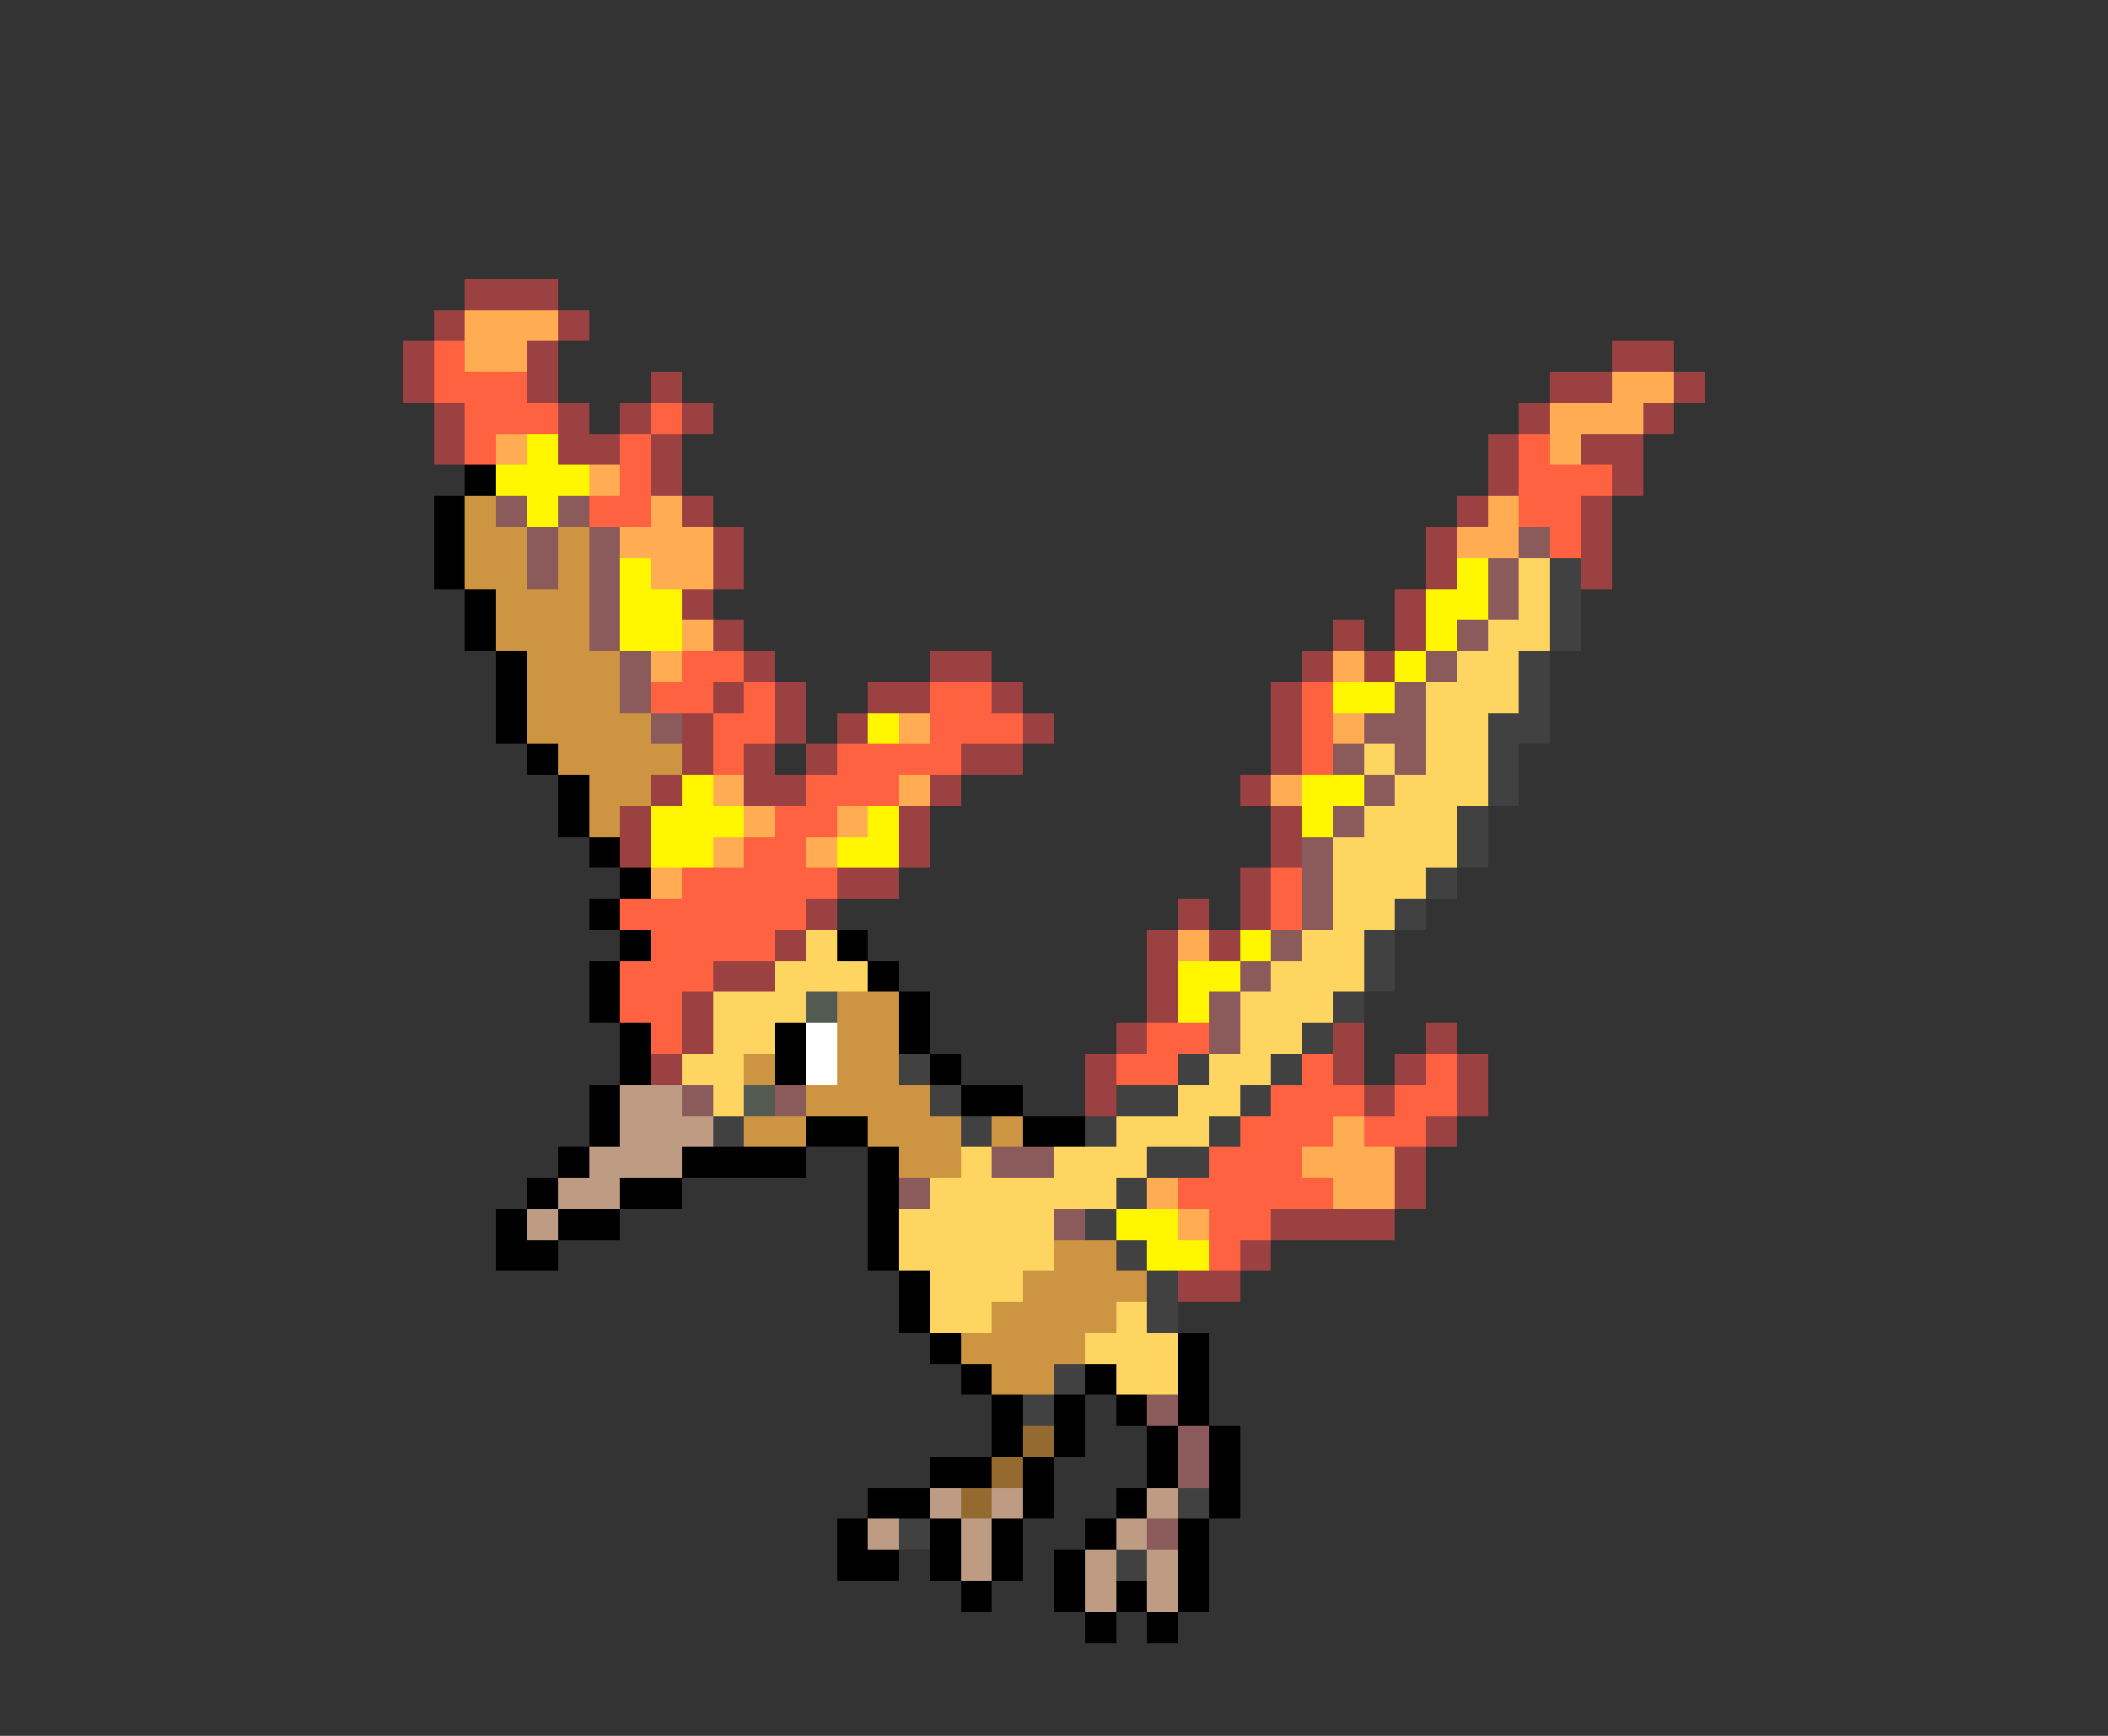 <svg xmlns="http://www.w3.org/2000/svg" viewBox="0 -0.5 68 56" shape-rendering="crispEdges">
<rect x="0" y="-0.5" width="68" height="56" fill="#333333" stroke="none"/>
<path stroke="#9c4141" d="M15 9h3M14 10h1M18 10h1M13 11h1M17 11h1M52 11h2M13 12h1M17 12h1M21 12h1M50 12h2M54 12h1M14 13h1M18 13h1M20 13h1M22 13h1M49 13h1M53 13h1M14 14h1M18 14h2M21 14h1M48 14h1M51 14h2M21 15h1M48 15h1M52 15h1M22 16h1M47 16h1M51 16h1M23 17h1M46 17h1M51 17h1M23 18h1M46 18h1M51 18h1M22 19h1M45 19h1M23 20h1M43 20h1M45 20h1M24 21h1M30 21h2M42 21h1M44 21h1M23 22h1M25 22h1M28 22h2M32 22h1M41 22h1M22 23h1M25 23h1M27 23h1M33 23h1M41 23h1M22 24h1M24 24h1M26 24h1M31 24h2M41 24h1M21 25h1M24 25h2M30 25h1M40 25h1M20 26h1M29 26h1M41 26h1M20 27h1M29 27h1M41 27h1M27 28h2M40 28h1M26 29h1M38 29h1M40 29h1M25 30h1M37 30h1M39 30h1M23 31h2M37 31h1M22 32h1M37 32h1M22 33h1M36 33h1M43 33h1M46 33h1M21 34h1M35 34h1M43 34h1M45 34h1M47 34h1M35 35h1M44 35h1M47 35h1M46 36h1M45 37h1M45 38h1M41 39h4M40 40h1M38 41h2" />
<path stroke="#ffac52" d="M15 10h3M15 11h2M52 12h2M50 13h3M16 14h1M50 14h1M19 15h1M21 16h1M48 16h1M20 17h3M47 17h2M21 18h2M22 20h1M21 21h1M43 21h1M29 23h1M43 23h1M23 25h1M29 25h1M41 25h1M24 26h1M27 26h1M23 27h1M26 27h1M21 28h1M38 30h1M43 36h1M42 37h3M37 38h1M43 38h2M38 39h1" />
<path stroke="#ff6241" d="M14 11h1M14 12h3M15 13h3M21 13h1M15 14h1M20 14h1M49 14h1M20 15h1M49 15h3M19 16h2M49 16h2M50 17h1M22 21h2M21 22h2M24 22h1M30 22h2M42 22h1M23 23h2M30 23h3M42 23h1M23 24h1M27 24h4M42 24h1M26 25h3M25 26h2M24 27h2M22 28h5M41 28h1M20 29h6M41 29h1M21 30h4M20 31h3M20 32h2M21 33h1M37 33h2M36 34h2M42 34h1M46 34h1M41 35h3M45 35h2M40 36h3M44 36h2M39 37h3M38 38h5M39 39h2M39 40h1" />
<path stroke="#fff600" d="M17 14h1M16 15h3M17 16h1M20 18h1M47 18h1M20 19h2M46 19h2M20 20h2M46 20h1M45 21h1M43 22h2M28 23h1M22 25h1M42 25h2M21 26h3M28 26h1M42 26h1M21 27h2M27 27h2M40 30h1M38 31h2M38 32h1M36 39h2M37 40h2" />
<path stroke="#000000" d="M15 15h1M14 16h1M14 17h1M14 18h1M15 19h1M15 20h1M16 21h1M16 22h1M16 23h1M17 24h1M18 25h1M18 26h1M19 27h1M20 28h1M19 29h1M20 30h1M27 30h1M19 31h1M28 31h1M19 32h1M29 32h1M20 33h1M25 33h1M29 33h1M20 34h1M25 34h1M30 34h1M19 35h1M31 35h2M19 36h1M26 36h2M33 36h2M18 37h1M22 37h4M28 37h1M17 38h1M20 38h2M28 38h1M16 39h1M18 39h2M28 39h1M16 40h2M28 40h1M29 41h1M29 42h1M30 43h1M38 43h1M31 44h1M35 44h1M38 44h1M32 45h1M34 45h1M36 45h1M38 45h1M32 46h1M34 46h1M37 46h1M39 46h1M30 47h2M33 47h1M37 47h1M39 47h1M28 48h2M33 48h1M36 48h1M39 48h1M27 49h1M30 49h1M32 49h1M35 49h1M38 49h1M27 50h2M30 50h1M32 50h1M34 50h1M38 50h1M31 51h1M34 51h1M36 51h1M38 51h1M35 52h1M37 52h1" />
<path stroke="#cd9441" d="M15 16h1M15 17h2M18 17h1M15 18h2M18 18h1M16 19h3M16 20h3M17 21h3M17 22h3M17 23h4M18 24h4M19 25h2M19 26h1M27 32h2M27 33h2M24 34h1M27 34h2M26 35h4M24 36h2M28 36h3M32 36h1M29 37h2M34 40h2M33 41h4M32 42h4M31 43h4M32 44h2" />
<path stroke="#8b5a5a" d="M16 16h1M18 16h1M17 17h1M19 17h1M49 17h1M17 18h1M19 18h1M48 18h1M19 19h1M48 19h1M19 20h1M47 20h1M20 21h1M46 21h1M20 22h1M45 22h1M21 23h1M44 23h2M43 24h1M45 24h1M44 25h1M43 26h1M42 27h1M42 28h1M42 29h1M41 30h1M40 31h1M39 32h1M39 33h1M22 35h1M25 35h1M32 37h2M29 38h1M34 39h1M37 45h1M38 46h1M38 47h1M37 49h1" />
<path stroke="#ffd562" d="M49 18h1M49 19h1M48 20h2M47 21h2M46 22h3M46 23h2M44 24h1M46 24h2M45 25h3M44 26h3M43 27h4M43 28h3M43 29h2M26 30h1M42 30h2M25 31h3M41 31h3M23 32h3M40 32h3M23 33h2M40 33h2M22 34h2M39 34h2M23 35h1M38 35h2M36 36h3M31 37h1M34 37h3M30 38h6M29 39h5M29 40h5M30 41h3M30 42h2M36 42h1M35 43h3M36 44h2" />
<path stroke="#414141" d="M50 18h1M50 19h1M50 20h1M49 21h1M49 22h1M48 23h2M48 24h1M48 25h1M47 26h1M47 27h1M46 28h1M45 29h1M44 30h1M44 31h1M43 32h1M42 33h1M29 34h1M38 34h1M41 34h1M30 35h1M36 35h2M40 35h1M23 36h1M31 36h1M35 36h1M39 36h1M37 37h2M36 38h1M35 39h1M36 40h1M37 41h1M37 42h1M34 44h1M33 45h1M38 48h1M29 49h1M36 50h1" />
<path stroke="#525a52" d="M26 32h1M24 35h1" />
<path stroke="#ffffff" d="M26 33h1M26 34h1" />
<path stroke="#bd9c83" d="M20 35h2M20 36h3M19 37h3M18 38h2M17 39h1M30 48h1M32 48h1M37 48h1M28 49h1M31 49h1M36 49h1M31 50h1M35 50h1M37 50h1M35 51h1M37 51h1" />
<path stroke="#946a31" d="M33 46h1M32 47h1M31 48h1" />
</svg>